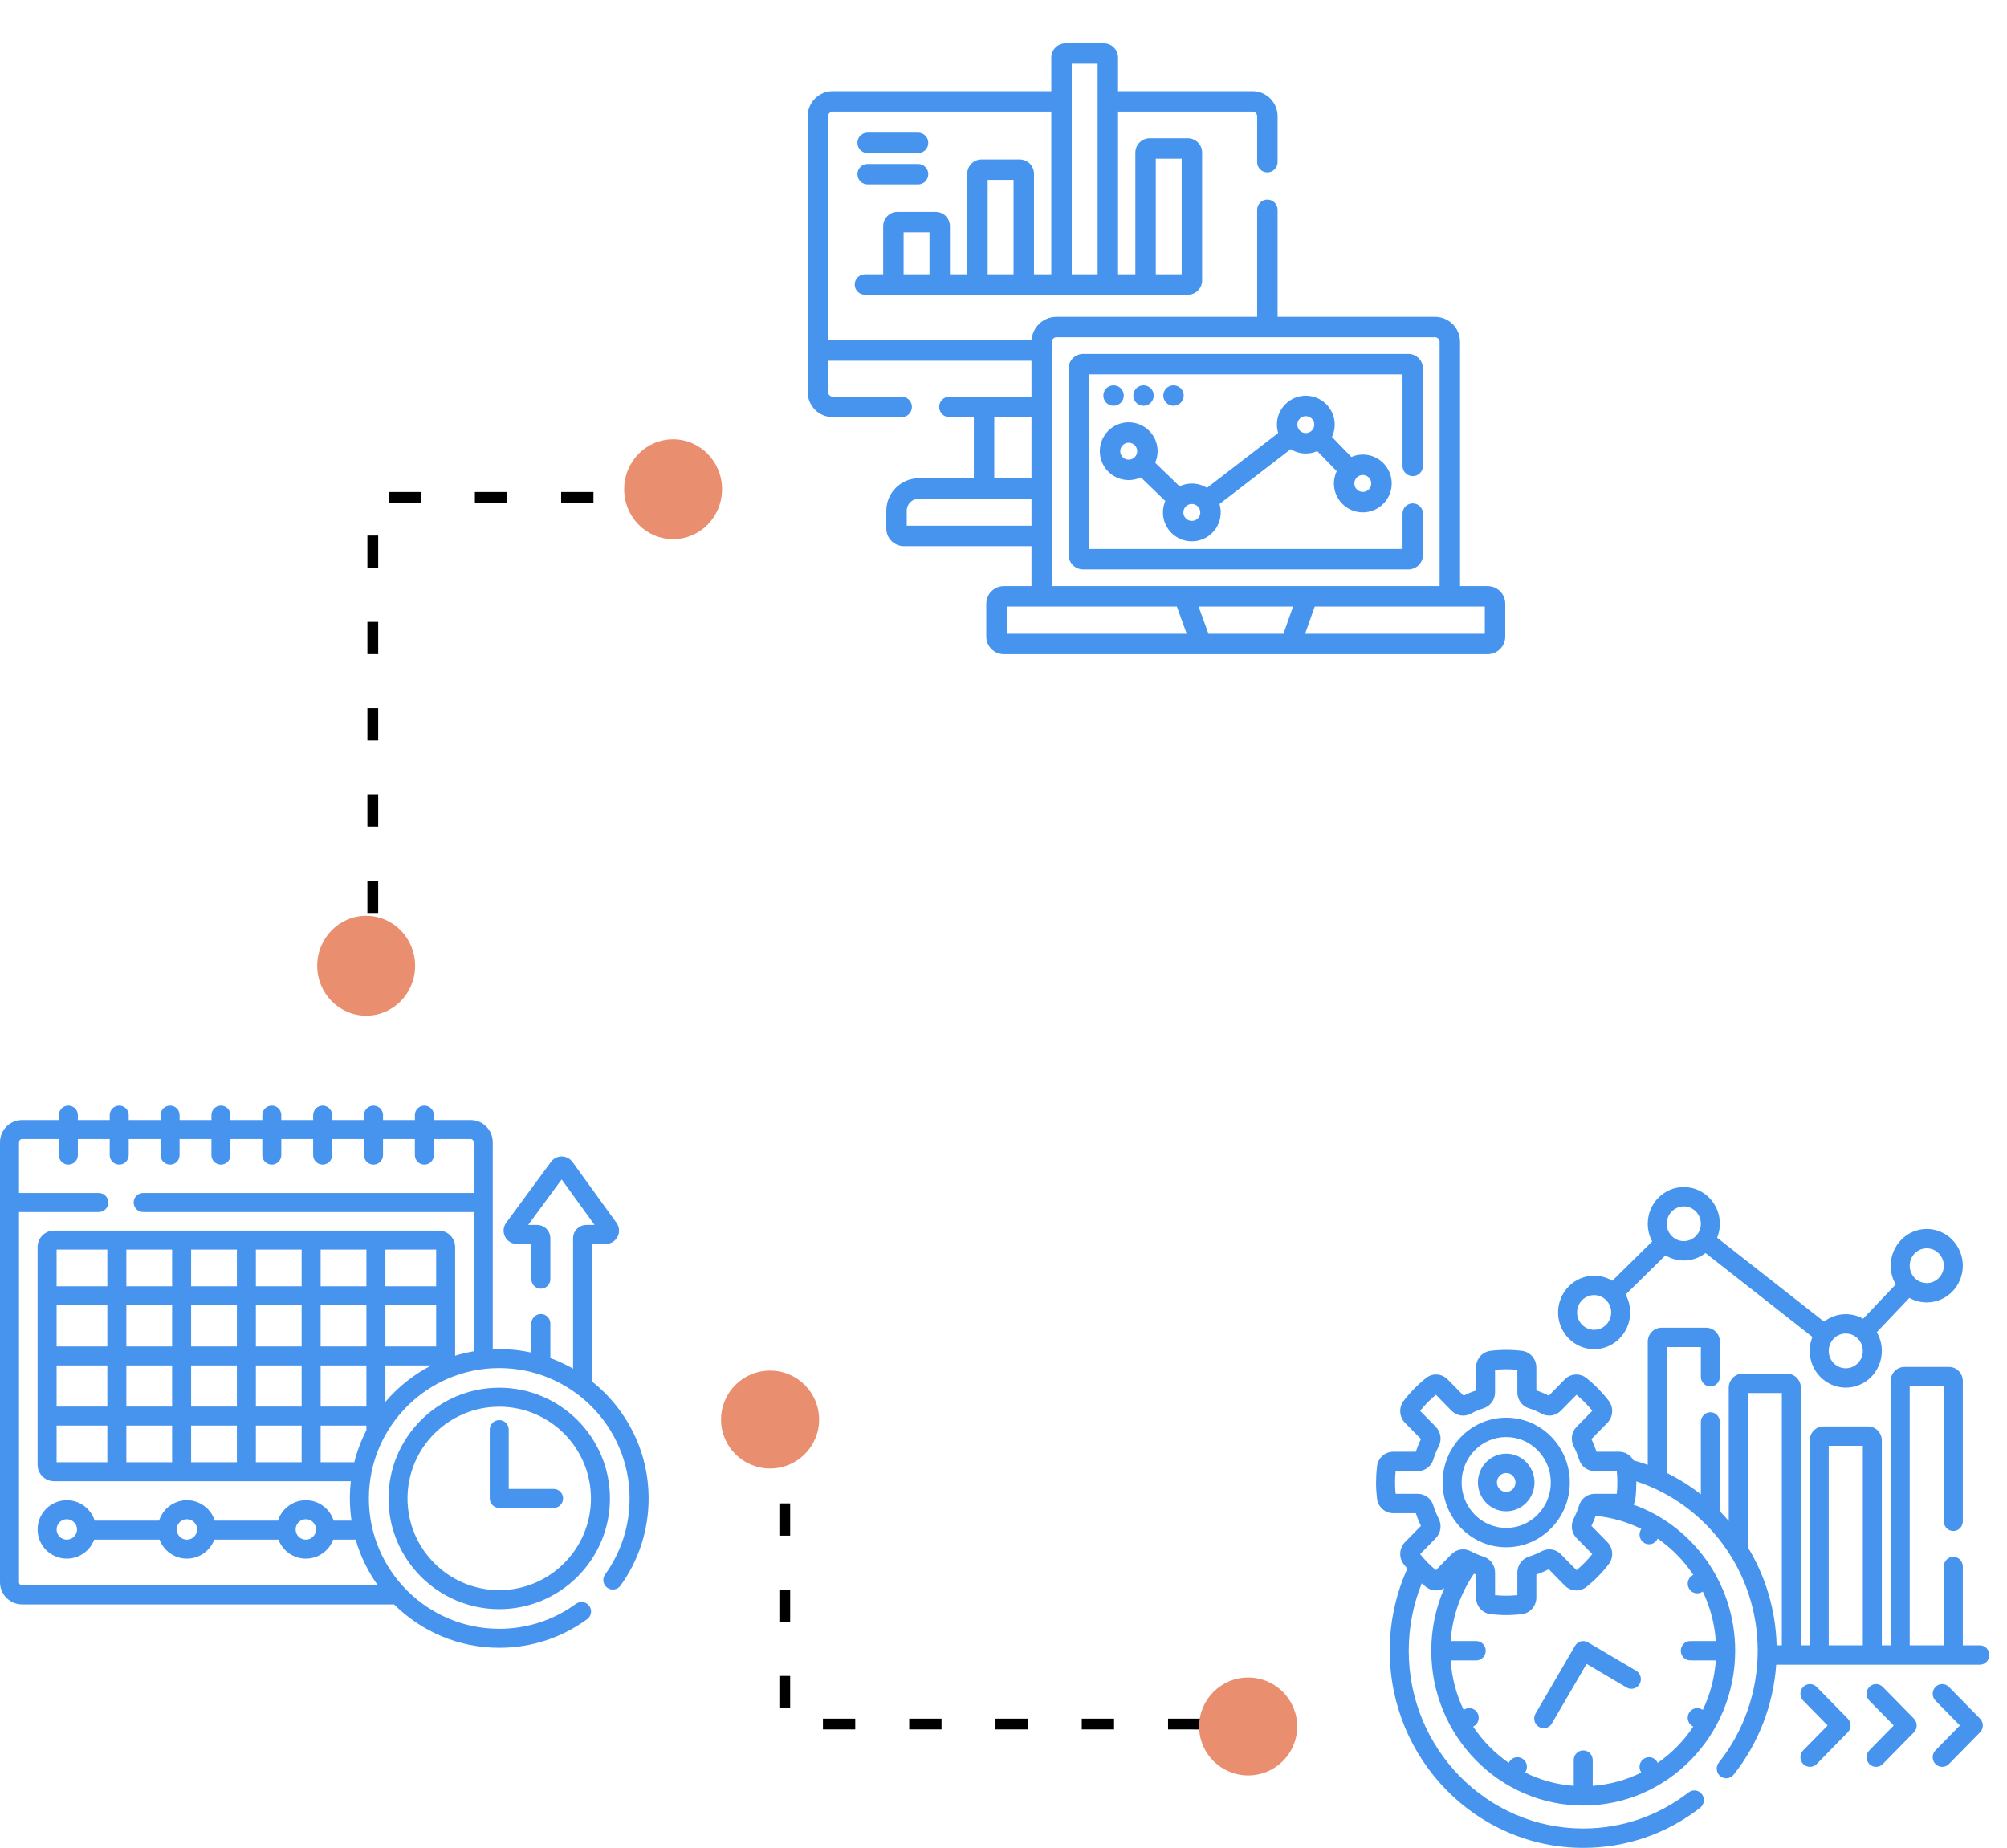 <svg width="164" height="151" viewBox="0 0 164 151" fill="none" xmlns="http://www.w3.org/2000/svg">
<path d="M55.544 40.647L30.463 40.646L30.462 79.47" stroke="black" stroke-width="0.882" stroke-dasharray="2.64 4.41"/>
<ellipse cx="29.921" cy="78.918" rx="4" ry="4.081" transform="rotate(-179.998 29.921 78.918)" fill="#EA8E70"/>
<ellipse cx="55.003" cy="39.978" rx="4" ry="4.081" transform="rotate(-179.998 55.003 39.978)" fill="#EA8E70"/>
<path d="M64.127 115.8L64.126 140.88L102.194 140.881" stroke="black" stroke-width="0.882" stroke-dasharray="2.64 4.41"/>
<ellipse cx="101.993" cy="141.081" rx="4" ry="4.007" transform="rotate(90.002 101.993 141.081)" fill="#EA8E70"/>
<ellipse cx="62.926" cy="116" rx="4" ry="4.007" transform="rotate(90.002 62.926 116)" fill="#EA8E70"/>
<g clip-path="url(#clip0)">
<path d="M48.383 112.893V101.651H49.497C49.907 101.651 50.278 101.423 50.465 101.058C50.652 100.692 50.618 100.259 50.378 99.927L46.78 94.951C46.577 94.671 46.249 94.503 45.904 94.501C45.902 94.501 45.901 94.501 45.899 94.501C45.555 94.501 45.228 94.667 45.023 94.944L41.363 99.919C41.119 100.252 41.082 100.686 41.268 101.054C41.454 101.422 41.826 101.651 42.238 101.651H43.419V104.529C43.419 104.958 43.767 105.306 44.196 105.306C44.624 105.306 44.972 104.958 44.972 104.529V101.185C44.972 100.585 44.484 100.098 43.885 100.098H43.159L45.896 96.379L48.585 100.098H47.917C47.318 100.098 46.83 100.585 46.83 101.185V111.84C46.24 111.503 45.619 111.213 44.972 110.977V108.152C44.972 107.724 44.624 107.376 44.196 107.376C43.767 107.376 43.419 107.724 43.419 108.152V110.526C42.574 110.339 41.696 110.241 40.795 110.241C40.617 110.241 40.44 110.245 40.264 110.253V93.34C40.264 92.341 39.451 91.528 38.452 91.528H35.454V91.125C35.454 90.696 35.107 90.349 34.678 90.349C34.249 90.349 33.901 90.696 33.901 91.125V91.528H31.298V91.125C31.298 90.696 30.951 90.349 30.522 90.349C30.093 90.349 29.745 90.696 29.745 91.125V91.528H27.142V91.125C27.142 90.696 26.795 90.349 26.366 90.349C25.937 90.349 25.59 90.696 25.59 91.125V91.528H22.986V91.125C22.986 90.696 22.639 90.349 22.21 90.349C21.781 90.349 21.434 90.696 21.434 91.125V91.528H18.83V91.125C18.83 90.696 18.483 90.349 18.054 90.349C17.625 90.349 17.278 90.696 17.278 91.125V91.528H14.675V91.125C14.675 90.696 14.327 90.349 13.898 90.349C13.469 90.349 13.122 90.696 13.122 91.125V91.528H10.518V91.125C10.518 90.696 10.171 90.349 9.742 90.349C9.313 90.349 8.965 90.696 8.965 91.125V91.528H6.362V91.125C6.362 90.696 6.015 90.349 5.586 90.349C5.157 90.349 4.81 90.696 4.81 91.125V91.528H1.812C0.813 91.528 0 92.341 0 93.34V129.296C0 130.294 0.813 131.107 1.812 131.107H32.204C34.411 133.296 37.447 134.651 40.795 134.651C43.398 134.651 45.882 133.842 47.98 132.312C48.327 132.059 48.403 131.574 48.15 131.227C47.897 130.881 47.411 130.805 47.065 131.057C45.235 132.393 43.066 133.098 40.795 133.098C34.921 133.098 30.142 128.32 30.142 122.446C30.142 116.572 34.921 111.793 40.795 111.793C46.669 111.793 51.447 116.572 51.447 122.446C51.447 124.693 50.755 126.843 49.446 128.661C49.196 129.009 49.275 129.495 49.623 129.745C49.971 129.996 50.456 129.917 50.707 129.568C52.207 127.484 53 125.021 53 122.446C53 118.581 51.194 115.131 48.383 112.893V112.893ZM1.553 129.296V99.041H8.074C8.503 99.041 8.851 98.693 8.851 98.265C8.851 97.836 8.503 97.488 8.074 97.488H1.553V93.34C1.553 93.197 1.669 93.081 1.812 93.081H4.81V94.394C4.81 94.822 5.157 95.17 5.586 95.17C6.015 95.17 6.362 94.822 6.362 94.394V93.081H8.965V94.394C8.965 94.822 9.313 95.17 9.742 95.17C10.171 95.17 10.518 94.822 10.518 94.394V93.081H13.121V94.394C13.121 94.822 13.469 95.17 13.898 95.17C14.327 95.17 14.674 94.822 14.674 94.394V93.081H17.277V94.394C17.277 94.822 17.625 95.17 18.054 95.17C18.483 95.17 18.83 94.822 18.83 94.394V93.081H21.433V94.394C21.433 94.822 21.781 95.17 22.21 95.17C22.639 95.17 22.986 94.822 22.986 94.394V93.081H25.589V94.394C25.589 94.822 25.937 95.17 26.366 95.17C26.794 95.17 27.142 94.822 27.142 94.394V93.081H29.745V94.394C29.745 94.822 30.093 95.17 30.521 95.17C30.95 95.17 31.298 94.822 31.298 94.394V93.081H33.901V94.394C33.901 94.822 34.249 95.17 34.678 95.17C35.107 95.17 35.454 94.822 35.454 94.394V93.081H38.452C38.595 93.081 38.711 93.197 38.711 93.34V97.488H11.697C11.268 97.488 10.921 97.836 10.921 98.265C10.921 98.693 11.268 99.041 11.697 99.041H38.711V110.421C38.193 110.51 37.685 110.631 37.191 110.784V101.906C37.191 101.164 36.588 100.561 35.846 100.561H4.417C3.676 100.561 3.072 101.164 3.072 101.906V119.694C3.072 120.435 3.676 121.039 4.417 121.039H28.671C28.618 121.501 28.589 121.97 28.589 122.446C28.589 123.062 28.636 123.667 28.724 124.259H27.266C26.959 123.294 26.055 122.593 24.99 122.593C23.926 122.593 23.021 123.294 22.715 124.259H17.549C17.242 123.294 16.338 122.593 15.274 122.593C14.209 122.593 13.305 123.294 12.998 124.259H7.734C7.428 123.294 6.524 122.593 5.459 122.593C4.143 122.593 3.072 123.663 3.072 124.98C3.072 126.296 4.143 127.366 5.459 127.366C6.483 127.366 7.358 126.719 7.696 125.812H13.036C13.375 126.719 14.25 127.366 15.273 127.366C16.297 127.366 17.172 126.719 17.51 125.812H22.753C23.092 126.719 23.967 127.366 24.99 127.366C26.014 127.366 26.889 126.719 27.227 125.812H29.061C29.452 127.171 30.073 128.433 30.879 129.554H1.812C1.669 129.554 1.553 129.438 1.553 129.296ZM31.492 110.023V106.66H35.639V110.023H31.492ZM19.355 110.023H15.616V106.66H19.355V110.023ZM20.908 106.66H24.648V110.023H20.908V106.66ZM14.063 110.023H10.324V106.66H14.063V110.023ZM8.771 110.023H4.625V106.66H8.771V110.023H8.771ZM4.625 111.576H8.771V114.939H4.625V111.576ZM10.324 111.576H14.063V114.939H10.324V111.576ZM15.616 111.576H19.355V114.939H15.616V111.576ZM20.908 111.576H24.648V114.939H20.908V111.576ZM26.2 111.576H29.939V114.939H26.2V111.576ZM26.2 110.023V106.66H29.939V110.023H26.2ZM35.639 105.108H31.492V102.113H35.639V105.108ZM29.94 105.108H26.2V102.113H29.94V105.108ZM24.648 105.108H20.908V102.113H24.648V105.108ZM19.355 105.108H15.616V102.113H19.355V105.108ZM14.063 105.108H10.324V102.113H14.063V105.108ZM8.771 105.108H4.625V102.113H8.771V105.108H8.771ZM4.625 116.492H8.771V119.486H4.625V116.492ZM10.324 116.492H14.063V119.486H10.324V116.492ZM15.616 116.492H19.355V119.486H15.616V116.492ZM20.908 116.492H24.648V119.486H20.908V116.492ZM26.2 116.492H29.939V116.872C29.516 117.694 29.182 118.569 28.953 119.486H26.2V116.492H26.2ZM31.492 114.555V111.576H35.251C33.809 112.314 32.532 113.331 31.492 114.555ZM25.825 124.98C25.825 125.439 25.45 125.814 24.99 125.814C24.53 125.814 24.156 125.439 24.156 124.98C24.156 124.52 24.53 124.145 24.99 124.145C25.45 124.145 25.825 124.52 25.825 124.98ZM16.107 124.98C16.107 125.439 15.733 125.814 15.273 125.814C14.813 125.814 14.439 125.439 14.439 124.98C14.439 124.52 14.813 124.145 15.273 124.145C15.733 124.145 16.107 124.52 16.107 124.98ZM6.293 124.98C6.293 125.439 5.919 125.814 5.459 125.814C4.999 125.814 4.625 125.439 4.625 124.98C4.625 124.52 4.999 124.145 5.459 124.145C5.919 124.145 6.293 124.52 6.293 124.98Z" fill="#4794EF"/>
<path d="M40.794 113.398C35.805 113.398 31.746 117.457 31.746 122.446C31.746 127.435 35.805 131.494 40.794 131.494C45.783 131.494 49.842 127.435 49.842 122.446C49.842 117.457 45.783 113.398 40.794 113.398ZM40.794 129.941C36.661 129.941 33.299 126.579 33.299 122.446C33.299 118.313 36.661 114.95 40.794 114.95C44.927 114.95 48.289 118.313 48.289 122.446C48.289 126.579 44.927 129.941 40.794 129.941Z" fill="#4794EF"/>
<path d="M45.237 121.669H41.571V116.823C41.571 116.394 41.224 116.046 40.795 116.046C40.366 116.046 40.019 116.394 40.019 116.823V122.446C40.019 122.874 40.366 123.222 40.795 123.222H45.237C45.665 123.222 46.013 122.874 46.013 122.446C46.013 122.017 45.665 121.669 45.237 121.669Z" fill="#4794EF"/>
</g>
<g clip-path="url(#clip1)">
<path d="M130.262 110.249C131.887 110.249 133.208 108.902 133.208 107.247C133.208 106.718 133.073 106.22 132.836 105.788L136.089 102.582C136.529 102.849 137.043 103.003 137.591 103.003C138.257 103.003 138.873 102.776 139.367 102.394L148.101 109.251C147.959 109.603 147.879 109.987 147.879 110.391C147.879 112.046 149.201 113.392 150.825 113.392C152.45 113.392 153.771 112.046 153.771 110.391C153.771 109.833 153.621 109.31 153.359 108.862L156.024 106.058C156.445 106.294 156.929 106.429 157.443 106.429C159.067 106.429 160.389 105.083 160.389 103.428C160.389 101.773 159.067 100.426 157.443 100.426C155.818 100.426 154.497 101.773 154.497 103.428C154.497 103.986 154.647 104.509 154.909 104.957L152.244 107.761C151.823 107.525 151.339 107.389 150.825 107.389C150.159 107.389 149.544 107.616 149.049 107.998L140.315 101.142C140.458 100.79 140.537 100.405 140.537 100.002C140.537 98.347 139.215 97 137.591 97C135.967 97 134.645 98.347 134.645 100.002C134.645 100.525 134.777 101.017 135.009 101.445L131.749 104.658C131.312 104.396 130.804 104.246 130.262 104.246C128.638 104.246 127.316 105.592 127.316 107.247C127.316 108.902 128.638 110.249 130.262 110.249V110.249ZM157.443 102.008C158.211 102.008 158.836 102.645 158.836 103.428C158.836 104.21 158.211 104.847 157.443 104.847C156.674 104.847 156.049 104.21 156.049 103.428C156.049 102.645 156.674 102.008 157.443 102.008ZM150.825 108.971C151.594 108.971 152.219 109.608 152.219 110.391C152.219 111.174 151.594 111.81 150.825 111.81C150.057 111.81 149.432 111.174 149.432 110.391C149.432 109.608 150.057 108.971 150.825 108.971ZM137.591 98.582C138.359 98.582 138.984 99.219 138.984 100.002C138.984 100.784 138.359 101.421 137.591 101.421C136.823 101.421 136.198 100.784 136.198 100.002C136.198 99.219 136.823 98.582 137.591 98.582ZM130.262 105.828C131.031 105.828 131.656 106.465 131.656 107.247C131.656 108.03 131.031 108.667 130.262 108.667C129.494 108.667 128.869 108.03 128.869 107.247C128.869 106.465 129.494 105.828 130.262 105.828Z" fill="#4794EF"/>
<path d="M161.782 134.449H160.389V128.008C160.389 127.571 160.041 127.217 159.612 127.217C159.183 127.217 158.836 127.571 158.836 128.008V134.449H156.049V113.282H158.836V124.316C158.836 124.753 159.183 125.107 159.612 125.107C160.041 125.107 160.389 124.753 160.389 124.316V112.846C160.389 112.214 159.884 111.7 159.264 111.7H155.621C155.001 111.7 154.497 112.214 154.497 112.846V134.449H153.771V117.709C153.771 117.077 153.267 116.563 152.647 116.563H149.004C148.384 116.563 147.879 117.077 147.879 117.709V134.449H147.154V113.399C147.154 112.767 146.649 112.253 146.029 112.253H142.387C141.767 112.253 141.262 112.767 141.262 113.399V124.286C141.029 124.015 140.787 123.752 140.537 123.498V116.195C140.537 115.759 140.189 115.404 139.76 115.404C139.332 115.404 138.984 115.759 138.984 116.195V122.11C138.121 121.434 137.188 120.848 136.198 120.363V110.077H138.984V112.504C138.984 112.941 139.332 113.295 139.76 113.295C140.189 113.295 140.537 112.941 140.537 112.504V109.641C140.537 109.009 140.032 108.495 139.412 108.495H135.77C135.149 108.495 134.645 109.009 134.645 109.641V119.704C134.262 119.565 133.873 119.442 133.477 119.334C133.248 118.913 132.807 118.632 132.308 118.632H130.461C130.345 118.277 130.204 117.931 130.041 117.597L131.346 116.267C131.823 115.781 131.87 115.008 131.456 114.469C130.923 113.775 130.308 113.148 129.627 112.605C129.098 112.183 128.339 112.231 127.862 112.718L126.557 114.047C126.229 113.88 125.889 113.737 125.541 113.619V111.738C125.541 111.05 125.038 110.469 124.371 110.386C123.516 110.28 122.638 110.28 121.784 110.386C121.117 110.469 120.614 111.05 120.614 111.738V113.619C120.266 113.737 119.926 113.88 119.598 114.047L118.293 112.718C117.816 112.231 117.057 112.183 116.528 112.605C115.847 113.148 115.232 113.775 114.699 114.469C114.284 115.008 114.332 115.781 114.809 116.268L116.114 117.597C115.95 117.931 115.809 118.278 115.693 118.632H113.847C113.172 118.632 112.602 119.144 112.521 119.824C112.469 120.259 112.442 120.703 112.442 121.142C112.442 121.582 112.469 122.025 112.521 122.46C112.602 123.14 113.172 123.652 113.847 123.652H115.693C115.809 124.006 115.95 124.353 116.114 124.687L114.809 126.017C114.332 126.503 114.284 127.276 114.699 127.815C114.795 127.941 114.896 128.064 114.998 128.185C114.076 130.228 113.56 132.499 113.56 134.891C113.56 143.773 120.653 151 129.371 151C132.854 151 136.158 149.868 138.926 147.726C139.267 147.461 139.334 146.965 139.074 146.617C138.815 146.27 138.328 146.202 137.987 146.466C135.491 148.397 132.512 149.418 129.371 149.418C121.509 149.418 115.113 142.901 115.113 134.891C115.113 132.943 115.491 131.084 116.177 129.385C116.292 129.485 116.408 129.584 116.528 129.679C116.963 130.026 117.554 130.054 118.015 129.783C117.335 131.346 116.955 133.074 116.955 134.891C116.955 141.866 122.525 147.541 129.371 147.541C136.218 147.541 141.788 141.866 141.788 134.891C141.788 129.38 138.311 124.684 133.476 122.953C133.557 122.804 133.613 122.638 133.634 122.46C133.686 122.024 133.712 121.581 133.712 121.142C133.712 121.112 133.711 121.082 133.711 121.052C139.458 122.927 143.63 128.421 143.63 134.89C143.63 138.209 142.502 141.454 140.455 144.028C140.185 144.368 140.236 144.866 140.569 145.141C140.902 145.416 141.391 145.364 141.661 145.024C143.697 142.465 144.912 139.308 145.142 136.031H146.378H161.782C162.211 136.031 162.558 135.676 162.558 135.24C162.558 134.803 162.211 134.449 161.782 134.449V134.449ZM117.332 128.308C116.861 127.916 116.429 127.476 116.044 126.996L117.324 125.691C117.74 125.268 117.834 124.625 117.559 124.091C117.385 123.754 117.24 123.397 117.129 123.032C116.953 122.457 116.44 122.07 115.852 122.07H114.041C114.01 121.762 113.995 121.451 113.995 121.142C113.995 120.833 114.01 120.522 114.041 120.214H115.852C116.44 120.214 116.953 119.827 117.129 119.252C117.24 118.887 117.385 118.531 117.559 118.193C117.834 117.659 117.74 117.016 117.324 116.593L116.044 115.288C116.429 114.808 116.861 114.368 117.332 113.976L118.612 115.28C119.028 115.704 119.659 115.8 120.183 115.52C120.514 115.342 120.864 115.195 121.222 115.081C121.787 114.902 122.166 114.38 122.166 113.781V111.935C122.771 111.873 123.384 111.873 123.988 111.935V113.781C123.988 114.38 124.368 114.902 124.932 115.081C125.291 115.195 125.641 115.342 125.972 115.52C126.496 115.8 127.127 115.704 127.542 115.28L128.823 113.976C129.294 114.368 129.726 114.808 130.111 115.288L128.831 116.593C128.415 117.016 128.321 117.659 128.596 118.193C128.77 118.53 128.915 118.887 129.026 119.252C129.202 119.827 129.714 120.214 130.302 120.214H132.114C132.144 120.522 132.16 120.833 132.16 121.142C132.16 121.451 132.144 121.762 132.114 122.07H130.302C129.714 122.07 129.202 122.457 129.026 123.032C128.915 123.397 128.77 123.754 128.596 124.091C128.321 124.625 128.415 125.268 128.831 125.691L130.111 126.996C129.726 127.476 129.294 127.916 128.823 128.309L127.542 127.004C127.127 126.58 126.496 126.484 125.972 126.765C125.641 126.942 125.291 127.09 124.933 127.203C124.368 127.382 123.988 127.905 123.988 128.504V130.349C123.384 130.411 122.771 130.411 122.167 130.349V128.503C122.167 127.904 121.787 127.382 121.222 127.203C120.864 127.089 120.514 126.942 120.183 126.764C119.659 126.484 119.028 126.58 118.612 127.004L117.332 128.308ZM134.116 124.936L134.077 125.004C133.862 125.383 133.99 125.866 134.361 126.085C134.483 126.157 134.617 126.191 134.748 126.191C135.017 126.191 135.278 126.049 135.421 125.795L135.459 125.729C136.601 126.519 137.588 127.524 138.363 128.687L138.298 128.726C137.927 128.944 137.799 129.428 138.014 129.806C138.158 130.06 138.418 130.202 138.687 130.202C138.818 130.202 138.952 130.168 139.074 130.096L139.142 130.056C139.734 131.293 140.106 132.659 140.207 134.099H138.121C137.693 134.099 137.345 134.454 137.345 134.89C137.345 135.327 137.693 135.681 138.121 135.681H140.207C140.106 137.122 139.734 138.488 139.142 139.725L139.074 139.685C138.703 139.466 138.228 139.596 138.014 139.974C137.799 140.353 137.926 140.836 138.298 141.055L138.364 141.094C137.588 142.257 136.601 143.263 135.459 144.053L135.421 143.986C135.207 143.607 134.732 143.478 134.361 143.696C133.99 143.915 133.862 144.398 134.077 144.777L134.116 144.846C132.902 145.449 131.562 145.829 130.147 145.931V143.828C130.147 143.391 129.8 143.037 129.371 143.037C128.942 143.037 128.595 143.391 128.595 143.828V145.931C127.18 145.829 125.84 145.449 124.626 144.846L124.665 144.777C124.88 144.399 124.753 143.915 124.381 143.696C124.01 143.478 123.535 143.608 123.321 143.986L123.283 144.053C122.141 143.263 121.154 142.257 120.378 141.094L120.444 141.055C120.816 140.837 120.943 140.353 120.728 139.974C120.514 139.596 120.039 139.467 119.668 139.685L119.6 139.725C119.008 138.488 118.636 137.122 118.535 135.682H120.627C121.056 135.682 121.404 135.327 121.404 134.891C121.404 134.454 121.056 134.1 120.627 134.1H118.537C118.679 132.067 119.361 130.185 120.438 128.602C120.496 128.623 120.555 128.645 120.614 128.665V130.546C120.614 131.234 121.117 131.815 121.784 131.898C122.211 131.951 122.646 131.978 123.077 131.978C123.509 131.978 123.944 131.951 124.371 131.898C125.038 131.815 125.541 131.234 125.541 130.546V128.665C125.889 128.547 126.229 128.403 126.557 128.237L127.862 129.566C128.339 130.053 129.098 130.101 129.627 129.679C130.308 129.136 130.924 128.509 131.456 127.815C131.871 127.276 131.823 126.503 131.346 126.017L130.041 124.687C130.171 124.422 130.286 124.149 130.386 123.871C131.712 123.996 132.97 124.367 134.116 124.936V124.936ZM145.601 134.449H145.176C145.098 131.51 144.243 128.766 142.815 126.421V113.835H145.601V134.449ZM152.219 134.449H149.432V118.145H152.219V134.449Z" fill="#4794EF"/>
<path d="M128.703 134.487L125.475 140.027C125.256 140.403 125.378 140.888 125.746 141.111C125.871 141.187 126.007 141.222 126.142 141.222C126.407 141.222 126.665 141.084 126.81 140.835L129.646 135.967L132.918 137.897C133.289 138.116 133.764 137.987 133.979 137.609C134.194 137.231 134.067 136.747 133.696 136.528L129.76 134.206C129.391 133.989 128.92 134.114 128.703 134.487V134.487Z" fill="#4794EF"/>
<path d="M123.078 126.437C125.943 126.437 128.274 124.061 128.274 121.142C128.274 118.222 125.943 115.847 123.078 115.847C120.212 115.847 117.881 118.222 117.881 121.142C117.881 124.061 120.212 126.437 123.078 126.437V126.437ZM123.078 117.429C125.087 117.429 126.722 119.095 126.722 121.142C126.722 123.189 125.087 124.855 123.078 124.855C121.068 124.855 119.434 123.189 119.434 121.142C119.434 119.095 121.068 117.429 123.078 117.429V117.429Z" fill="#4794EF"/>
<path d="M123.078 123.497C124.352 123.497 125.389 122.44 125.389 121.142C125.389 119.844 124.352 118.787 123.078 118.787C121.803 118.787 120.767 119.844 120.767 121.142C120.767 122.44 121.803 123.497 123.078 123.497V123.497ZM123.078 120.369C123.496 120.369 123.836 120.716 123.836 121.142C123.836 121.568 123.496 121.915 123.078 121.915C122.659 121.915 122.319 121.568 122.319 121.142C122.319 120.716 122.66 120.369 123.078 120.369Z" fill="#4794EF"/>
<path d="M148.446 137.849C148.143 137.54 147.652 137.54 147.348 137.849C147.045 138.158 147.045 138.659 147.348 138.967L149.343 140.999L147.348 143.031C147.045 143.34 147.045 143.841 147.348 144.15C147.5 144.304 147.699 144.381 147.897 144.381C148.096 144.381 148.295 144.304 148.446 144.15L150.989 141.559C151.293 141.25 151.293 140.749 150.989 140.44L148.446 137.849Z" fill="#4794EF"/>
<path d="M153.85 137.849C153.547 137.54 153.055 137.54 152.752 137.849C152.449 138.158 152.449 138.659 152.752 138.968L154.746 140.999L152.752 143.031C152.449 143.34 152.449 143.841 152.752 144.15C152.903 144.304 153.102 144.381 153.301 144.381C153.499 144.381 153.698 144.304 153.85 144.15L156.393 141.559C156.696 141.25 156.696 140.749 156.393 140.44L153.85 137.849Z" fill="#4794EF"/>
<path d="M159.254 137.849C158.951 137.54 158.459 137.54 158.156 137.849C157.853 138.158 157.853 138.659 158.156 138.967L160.15 140.999L158.156 143.031C157.853 143.34 157.853 143.841 158.156 144.15C158.308 144.304 158.506 144.381 158.705 144.381C158.904 144.381 159.102 144.304 159.254 144.15L161.797 141.559C162.1 141.25 162.1 140.749 161.797 140.44L159.254 137.849Z" fill="#4794EF"/>
</g>
<g clip-path="url(#clip2)">
<path d="M115.078 28.92H88.515C87.854 28.92 87.316 29.457 87.316 30.118V45.335C87.316 45.996 87.854 46.533 88.515 46.533H115.078C115.739 46.533 116.276 45.996 116.276 45.335V41.971C116.276 41.51 115.903 41.136 115.441 41.136C114.98 41.136 114.606 41.51 114.606 41.971V44.863H88.986V30.59H114.606V38.074C114.606 38.535 114.98 38.909 115.441 38.909C115.903 38.909 116.276 38.535 116.276 38.074V30.118C116.276 29.457 115.738 28.92 115.078 28.92Z" fill="#4794EF"/>
<path d="M90.993 33.158C91.454 33.158 91.828 32.785 91.828 32.324C91.828 31.862 91.454 31.488 90.993 31.488C90.532 31.488 90.158 31.862 90.158 32.324C90.158 32.785 90.532 33.158 90.993 33.158Z" fill="#4794EF"/>
<path d="M93.442 33.158C93.903 33.158 94.277 32.785 94.277 32.324C94.277 31.862 93.903 31.488 93.442 31.488C92.981 31.488 92.607 31.862 92.607 32.324C92.607 32.785 92.981 33.158 93.442 33.158Z" fill="#4794EF"/>
<path d="M95.892 33.158C96.353 33.158 96.727 32.785 96.727 32.324C96.727 31.862 96.353 31.488 95.892 31.488C95.43 31.488 95.057 31.862 95.057 32.324C95.057 32.785 95.43 33.158 95.892 33.158Z" fill="#4794EF"/>
<path d="M121.559 47.894H119.306V27.936C119.306 26.808 118.388 25.889 117.259 25.889H104.397V17.144C104.397 16.683 104.023 16.309 103.562 16.309C103.101 16.309 102.727 16.683 102.727 17.144V25.889H86.333C85.247 25.889 84.358 26.74 84.292 27.809H67.67V9.493C67.67 9.285 67.839 9.116 68.047 9.116H85.906V22.415H84.491V14.198C84.491 13.553 83.967 13.029 83.322 13.029H80.206C79.561 13.029 79.037 13.553 79.037 14.198V22.415H77.622V18.481C77.622 17.837 77.098 17.312 76.453 17.312H73.337C72.692 17.312 72.168 17.837 72.168 18.481V22.415H70.676C70.215 22.415 69.841 22.789 69.841 23.25C69.841 23.711 70.215 24.085 70.676 24.085H97.061C97.705 24.085 98.23 23.561 98.23 22.916V12.466C98.23 11.822 97.705 11.297 97.061 11.297H93.944C93.299 11.297 92.775 11.822 92.775 12.466V22.415H91.36V9.116H102.35C102.558 9.116 102.727 9.285 102.727 9.493V13.248C102.727 13.709 103.101 14.083 103.562 14.083C104.023 14.083 104.397 13.709 104.397 13.248V9.493C104.397 8.364 103.479 7.446 102.35 7.446H91.36V4.708C91.36 4.064 90.836 3.54 90.191 3.54H87.075C86.43 3.54 85.906 4.064 85.906 4.708V7.446H68.047C66.918 7.446 66 8.364 66 9.493V32.038C66 33.167 66.918 34.085 68.047 34.085H73.682C74.143 34.085 74.517 33.712 74.517 33.251C74.517 32.789 74.143 32.416 73.682 32.416H68.047C67.839 32.416 67.67 32.246 67.67 32.038V29.479H84.286V32.416H77.578C77.117 32.416 76.743 32.789 76.743 33.251C76.743 33.712 77.117 34.085 77.578 34.085H79.576V39.082H75.077C73.614 39.082 72.424 40.272 72.424 41.735V43.19C72.424 43.984 73.071 44.631 73.865 44.631H84.286V47.894H82.033C81.239 47.894 80.592 48.54 80.592 49.335V52.019C80.592 52.814 81.239 53.46 82.033 53.46H121.559C122.354 53.46 123 52.814 123 52.019V49.335C123 48.54 122.354 47.894 121.559 47.894V47.894ZM75.952 22.415H73.838V18.982H75.952V22.415H75.952ZM82.821 22.415H80.707V14.699H82.821V22.415ZM94.445 12.967H96.56V22.415H94.445V12.967ZM87.576 5.209H89.69V22.415H87.576V5.209ZM85.956 27.936C85.956 27.728 86.125 27.559 86.333 27.559H117.259C117.467 27.559 117.636 27.728 117.636 27.936V47.894H85.956V27.936ZM81.246 34.085H84.286V39.082H81.246V34.085ZM74.094 42.961V41.735C74.094 41.193 74.535 40.752 75.078 40.752H84.286V42.961H74.094ZM82.262 51.79V49.564H96.165L96.972 51.79H82.262ZM104.874 51.79H98.749L97.941 49.564H105.661L104.874 51.79ZM121.33 51.79H106.645L107.432 49.564H121.33V51.79Z" fill="#4794EF"/>
<path d="M111.36 41.869C112.662 41.869 113.722 40.809 113.722 39.507C113.722 38.205 112.662 37.145 111.36 37.145C111.027 37.145 110.711 37.215 110.424 37.34L108.838 35.702C108.982 35.396 109.065 35.057 109.065 34.697C109.065 33.395 108.005 32.336 106.703 32.336C105.401 32.336 104.341 33.395 104.341 34.697C104.341 34.936 104.378 35.167 104.444 35.384L98.627 39.866C98.267 39.643 97.844 39.512 97.389 39.512C97.03 39.512 96.69 39.595 96.384 39.74L94.394 37.815C94.522 37.525 94.594 37.205 94.594 36.869C94.594 35.567 93.534 34.507 92.232 34.507C90.93 34.507 89.87 35.567 89.87 36.869C89.87 38.171 90.93 39.231 92.232 39.231C92.587 39.231 92.923 39.15 93.226 39.008L95.222 40.939C95.097 41.226 95.028 41.541 95.028 41.874C95.028 43.176 96.087 44.236 97.39 44.236C98.692 44.236 99.751 43.176 99.751 41.874C99.751 41.635 99.715 41.404 99.649 41.187L105.466 36.705C105.826 36.928 106.249 37.059 106.703 37.059C107.036 37.059 107.352 36.989 107.64 36.865L109.226 38.503C109.082 38.808 108.998 39.148 108.998 39.507C108.998 40.809 110.058 41.869 111.36 41.869V41.869ZM111.36 38.815C111.741 38.815 112.052 39.126 112.052 39.507C112.052 39.889 111.741 40.199 111.36 40.199C110.978 40.199 110.668 39.889 110.668 39.507C110.668 39.126 110.978 38.815 111.36 38.815ZM92.232 37.561C91.85 37.561 91.54 37.251 91.54 36.869C91.54 36.487 91.85 36.177 92.232 36.177C92.613 36.177 92.924 36.487 92.924 36.869C92.924 37.251 92.613 37.561 92.232 37.561ZM97.389 42.566C97.008 42.566 96.697 42.255 96.697 41.874C96.697 41.492 97.008 41.182 97.389 41.182C97.771 41.182 98.081 41.492 98.081 41.874C98.081 42.255 97.771 42.566 97.389 42.566ZM106.703 35.389C106.322 35.389 106.011 35.079 106.011 34.698C106.011 34.316 106.322 34.006 106.703 34.006C107.085 34.006 107.395 34.316 107.395 34.698C107.395 35.079 107.085 35.389 106.703 35.389Z" fill="#4794EF"/>
<path d="M70.898 12.507H75.018C75.479 12.507 75.853 12.133 75.853 11.672C75.853 11.211 75.479 10.837 75.018 10.837H70.898C70.437 10.837 70.064 11.211 70.064 11.672C70.064 12.133 70.437 12.507 70.898 12.507Z" fill="#4794EF"/>
<path d="M70.898 15.068H75.018C75.479 15.068 75.853 14.694 75.853 14.233C75.853 13.771 75.479 13.398 75.018 13.398H70.898C70.437 13.398 70.064 13.771 70.064 14.233C70.064 14.694 70.437 15.068 70.898 15.068Z" fill="#4794EF"/>
</g>
<defs>
<clipPath id="clip0">
<rect width="53" height="53" fill="white" transform="translate(0 86)"/>
</clipPath>
<clipPath id="clip1">
<rect width="53" height="54" fill="white" transform="translate(111 97)"/>
</clipPath>
<clipPath id="clip2">
<rect width="57" height="57" fill="white" transform="translate(66)"/>
</clipPath>
</defs>
</svg>
